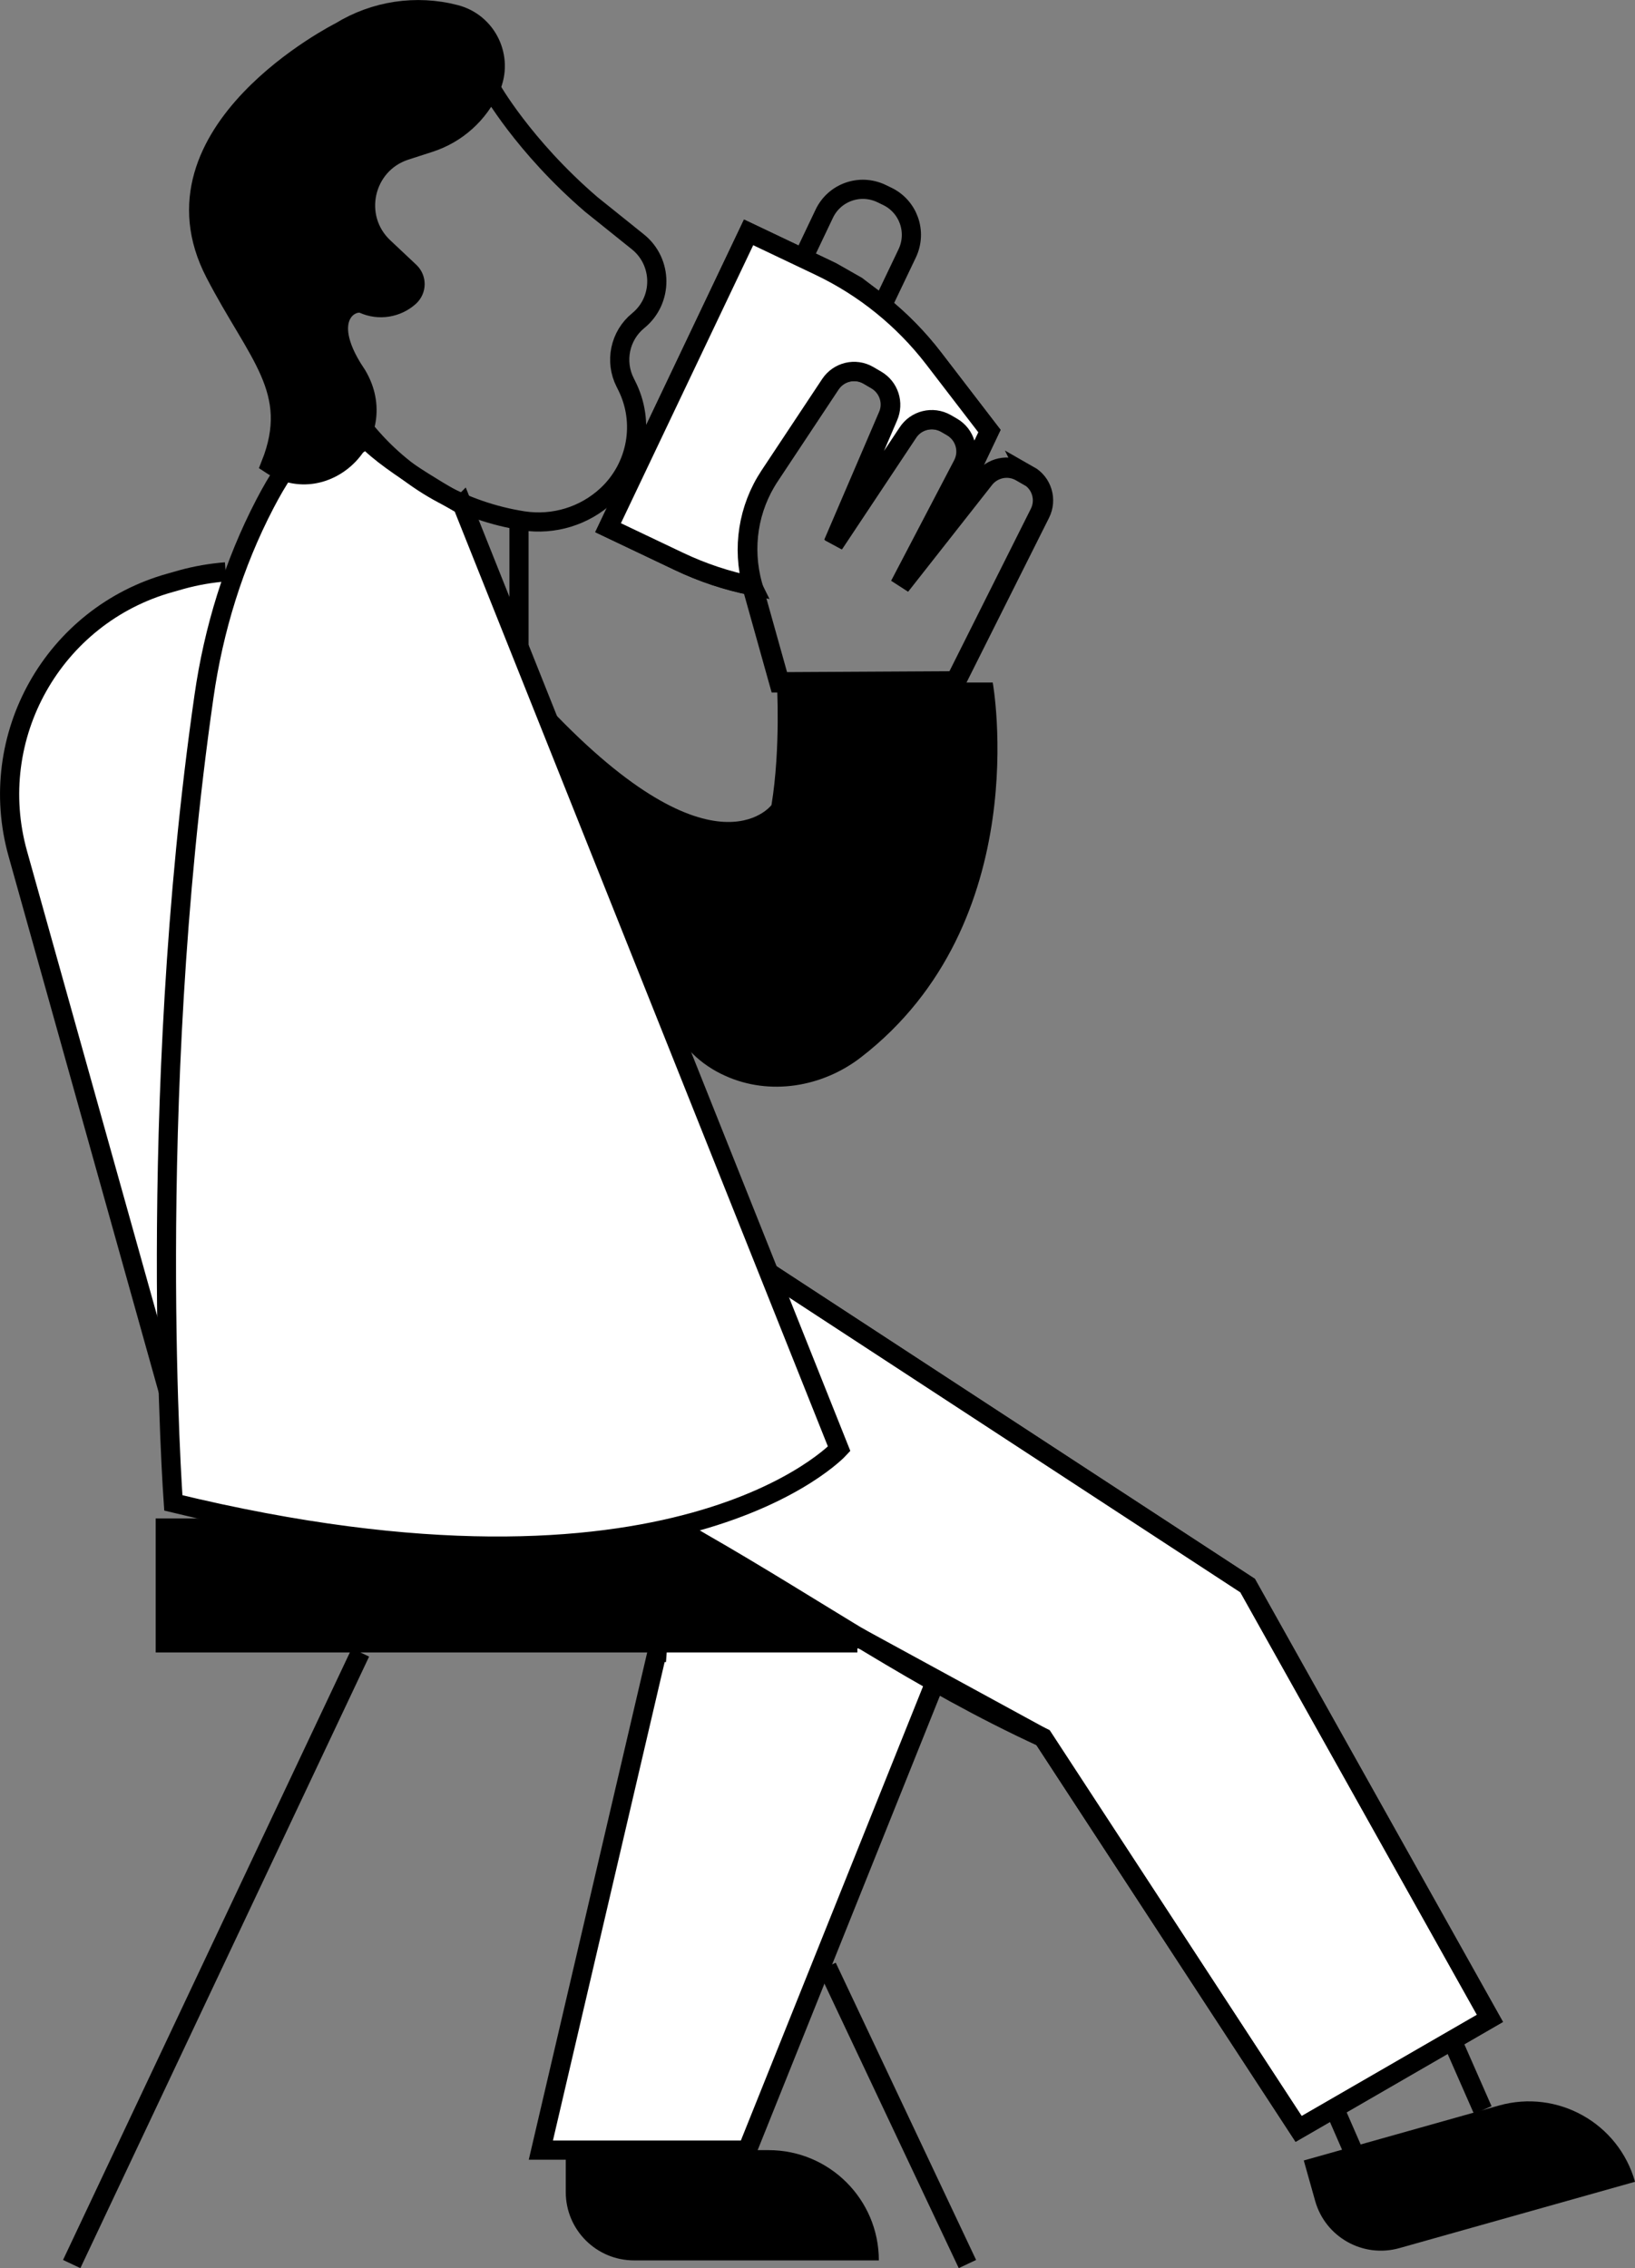 <?xml version="1.0" encoding="UTF-8"?><svg id="Layer_2" xmlns="http://www.w3.org/2000/svg" viewBox="0 0 85.28 118.27"><rect x="0" y="0" width="85.28" height="118.27" fill="#808080" stroke="none"/><defs><style>.cls-1{fill:#fff;}.cls-1,.cls-2,.cls-3,.cls-4{stroke:#000;stroke-miterlimit:10;}.cls-2,.cls-5{fill:#000;}.cls-5{stroke-width:0px;}.cls-3{stroke-width:1.06px;}.cls-3,.cls-4{fill:none;}</style></defs><g id="Sipping"><path class="cls-1" d="M34.27,86.17l-6.06,25.95h10.77l9.75-24.3c-.99-1.79-3.64-2.5-5.68-2.57-3.09-.1-8.54-2.57-8.78.92Z"/><path class="cls-5" d="M36.82,79.18h7.9v6.99H8.12v-6.99h4.65s11.19,3.05,24.04,0Z"/><path class="cls-1" d="M40.11,66.37l24.96,16.31,12.64,22.57-9.98,5.76s-13.33-20.4-13.33-20.4c-6.39-2.93-11.76-6.71-17.84-10.19-.31-.18-.64-.37-.83-.68-.34-.57-.11-1.29.14-1.91,1.52-3.85,3.05-7.7,4.57-11.55"/><path class="cls-1" d="M8.79,72.59L.93,44.52c-1.71-6.1,1.85-12.43,7.95-14.13l.6-.17c.76-.21,1.53-.34,2.29-.4"/><line class="cls-4" x1="69.49" y1="109.68" x2="70.52" y2="112.04"/><line class="cls-4" x1="75.74" y1="106.39" x2="77.34" y2="110.03"/><path class="cls-5" d="M29.51,112.12h10.58c3.17,0,5.75,2.57,5.75,5.75h-12.77c-1.96,0-3.56-1.59-3.56-3.56v-2.19h0Z"/><path class="cls-5" d="M68.48,110.34h10.58c3.17,0,5.75,2.57,5.75,5.75h-12.77c-1.96,0-3.56-1.59-3.56-3.56v-2.19h0Z" transform="translate(-27.81 25) rotate(-15.72)"/><path class="cls-4" d="M39.23,30.54c-1.32-.26-2.6-.69-3.82-1.27l-3.7-1.76,7.33-15.4,3.7,1.76c2.34,1.11,4.38,2.76,5.95,4.81l2.91,3.79-2.58,5.43"/><path class="cls-3" d="M53.66,24.82l-.4-.23c-.67-.39-1.52-.2-1.97.42l-4.34,5.52,3.29-6.29c.37-.71.12-1.59-.58-2l-.31-.18c-.7-.4-1.59-.18-2.02.5l-3.85,5.79,2.85-6.64c.32-.7.05-1.53-.62-1.92l-.41-.24c-.69-.4-1.56-.19-2,.47l-3.17,4.78c-1.12,1.68-1.44,3.76-.9,5.71l1.42,5.07,9.2-.05,4.39-8.76c.36-.71.1-1.58-.59-1.97Z"/><path class="cls-4" d="M42.99,11.15l-1.1,2.31,1.48.7,1.32.75,1.33,1.02,1.3-2.72c.53-1.12.06-2.45-1.06-2.98l-.29-.14c-1.12-.53-2.45-.06-2.98,1.06Z"/><line class="cls-4" x1="27.07" y1="27.21" x2="27.07" y2="33.71"/><path class="cls-1" d="M24.11,26.31l19.66,49.24s-8.45,9.2-34.73,2.82c0,0-1.49-20.57,1.6-42.06.5-3.5,1.55-6.91,3.18-10.04.33-.63.66-1.21.99-1.68,1.47-.34,3.06-.84,4.3-1.7,1.24,1.35,4.99,3.43,4.99,3.43Z"/><path class="cls-5" d="M34.75,52.84c.69,1.72,1.85,2.71,3.08,3.26,2.32,1.05,5.06.59,7.07-.96,9.14-7.05,6.88-19.55,6.88-19.55h-11.26s.21,3.4-.28,6.39c0,0-3.1,4.14-12.01-5.51"/><line class="cls-4" x1="43.14" y1="102.56" x2="50.46" y2="118.06"/><line class="cls-4" x1="18.8" y1="86.17" x2="3.74" y2="118.06"/><polyline class="cls-4" points="40.11 66.37 65.08 82.68 77.72 105.25 67.74 111.02 54.41 90.62 44.71 85.33"/><path class="cls-4" d="M25.59,4.58s1.69,3.02,5.25,6.08l2.43,1.95c1.31,1.05,1.32,3.05.02,4.11h0c-.96.78-1.24,2.13-.68,3.23l.07.14c.98,1.92.56,4.26-1.02,5.73h0c-1.17,1.09-2.78,1.58-4.36,1.34h0c-3.15-.49-6.03-2.1-8.09-4.53l-.41-.48"/><path class="cls-2" d="M18.52,19.41c-1.91-2.91-.15-3.83.44-3.56.8.36,1.75.21,2.4-.38.38-.35.39-.94.01-1.3l-1.35-1.27c-1.67-1.56-1.05-4.34,1.12-5.05l1.27-.41c1.42-.46,2.57-1.5,3.18-2.86.7-1.57-.17-3.4-1.84-3.83-2.04-.53-4.21-.2-6,.9,0,0-10.37,5.2-6.54,12.59,2.21,4.27,4.44,6.12,2.91,9.98,2.89,1.91,6.49-1.62,4.4-4.82Z"/><path class="cls-1" d="M39.23,30.53c-.54-1.94-.21-4.03.9-5.71l3.17-4.78c.44-.66,1.31-.87,2-.47l.41.24c.67.39.93,1.21.62,1.92l-2.85,6.64,3.85-5.79c.43-.68,1.32-.9,2.02-.5l.31.18c.7.4.95,1.28.58,2l-2.37,4.54c.4-.27.79-.57,1.16-.89l2.58-5.43-2.91-3.79c-1.58-2.05-3.62-3.7-5.95-4.81l-3.7-1.76-7.33,15.4,3.7,1.76c1.22.58,2.51,1.01,3.82,1.27,0,0,0,0,0,0h0Z"/></g></svg>
